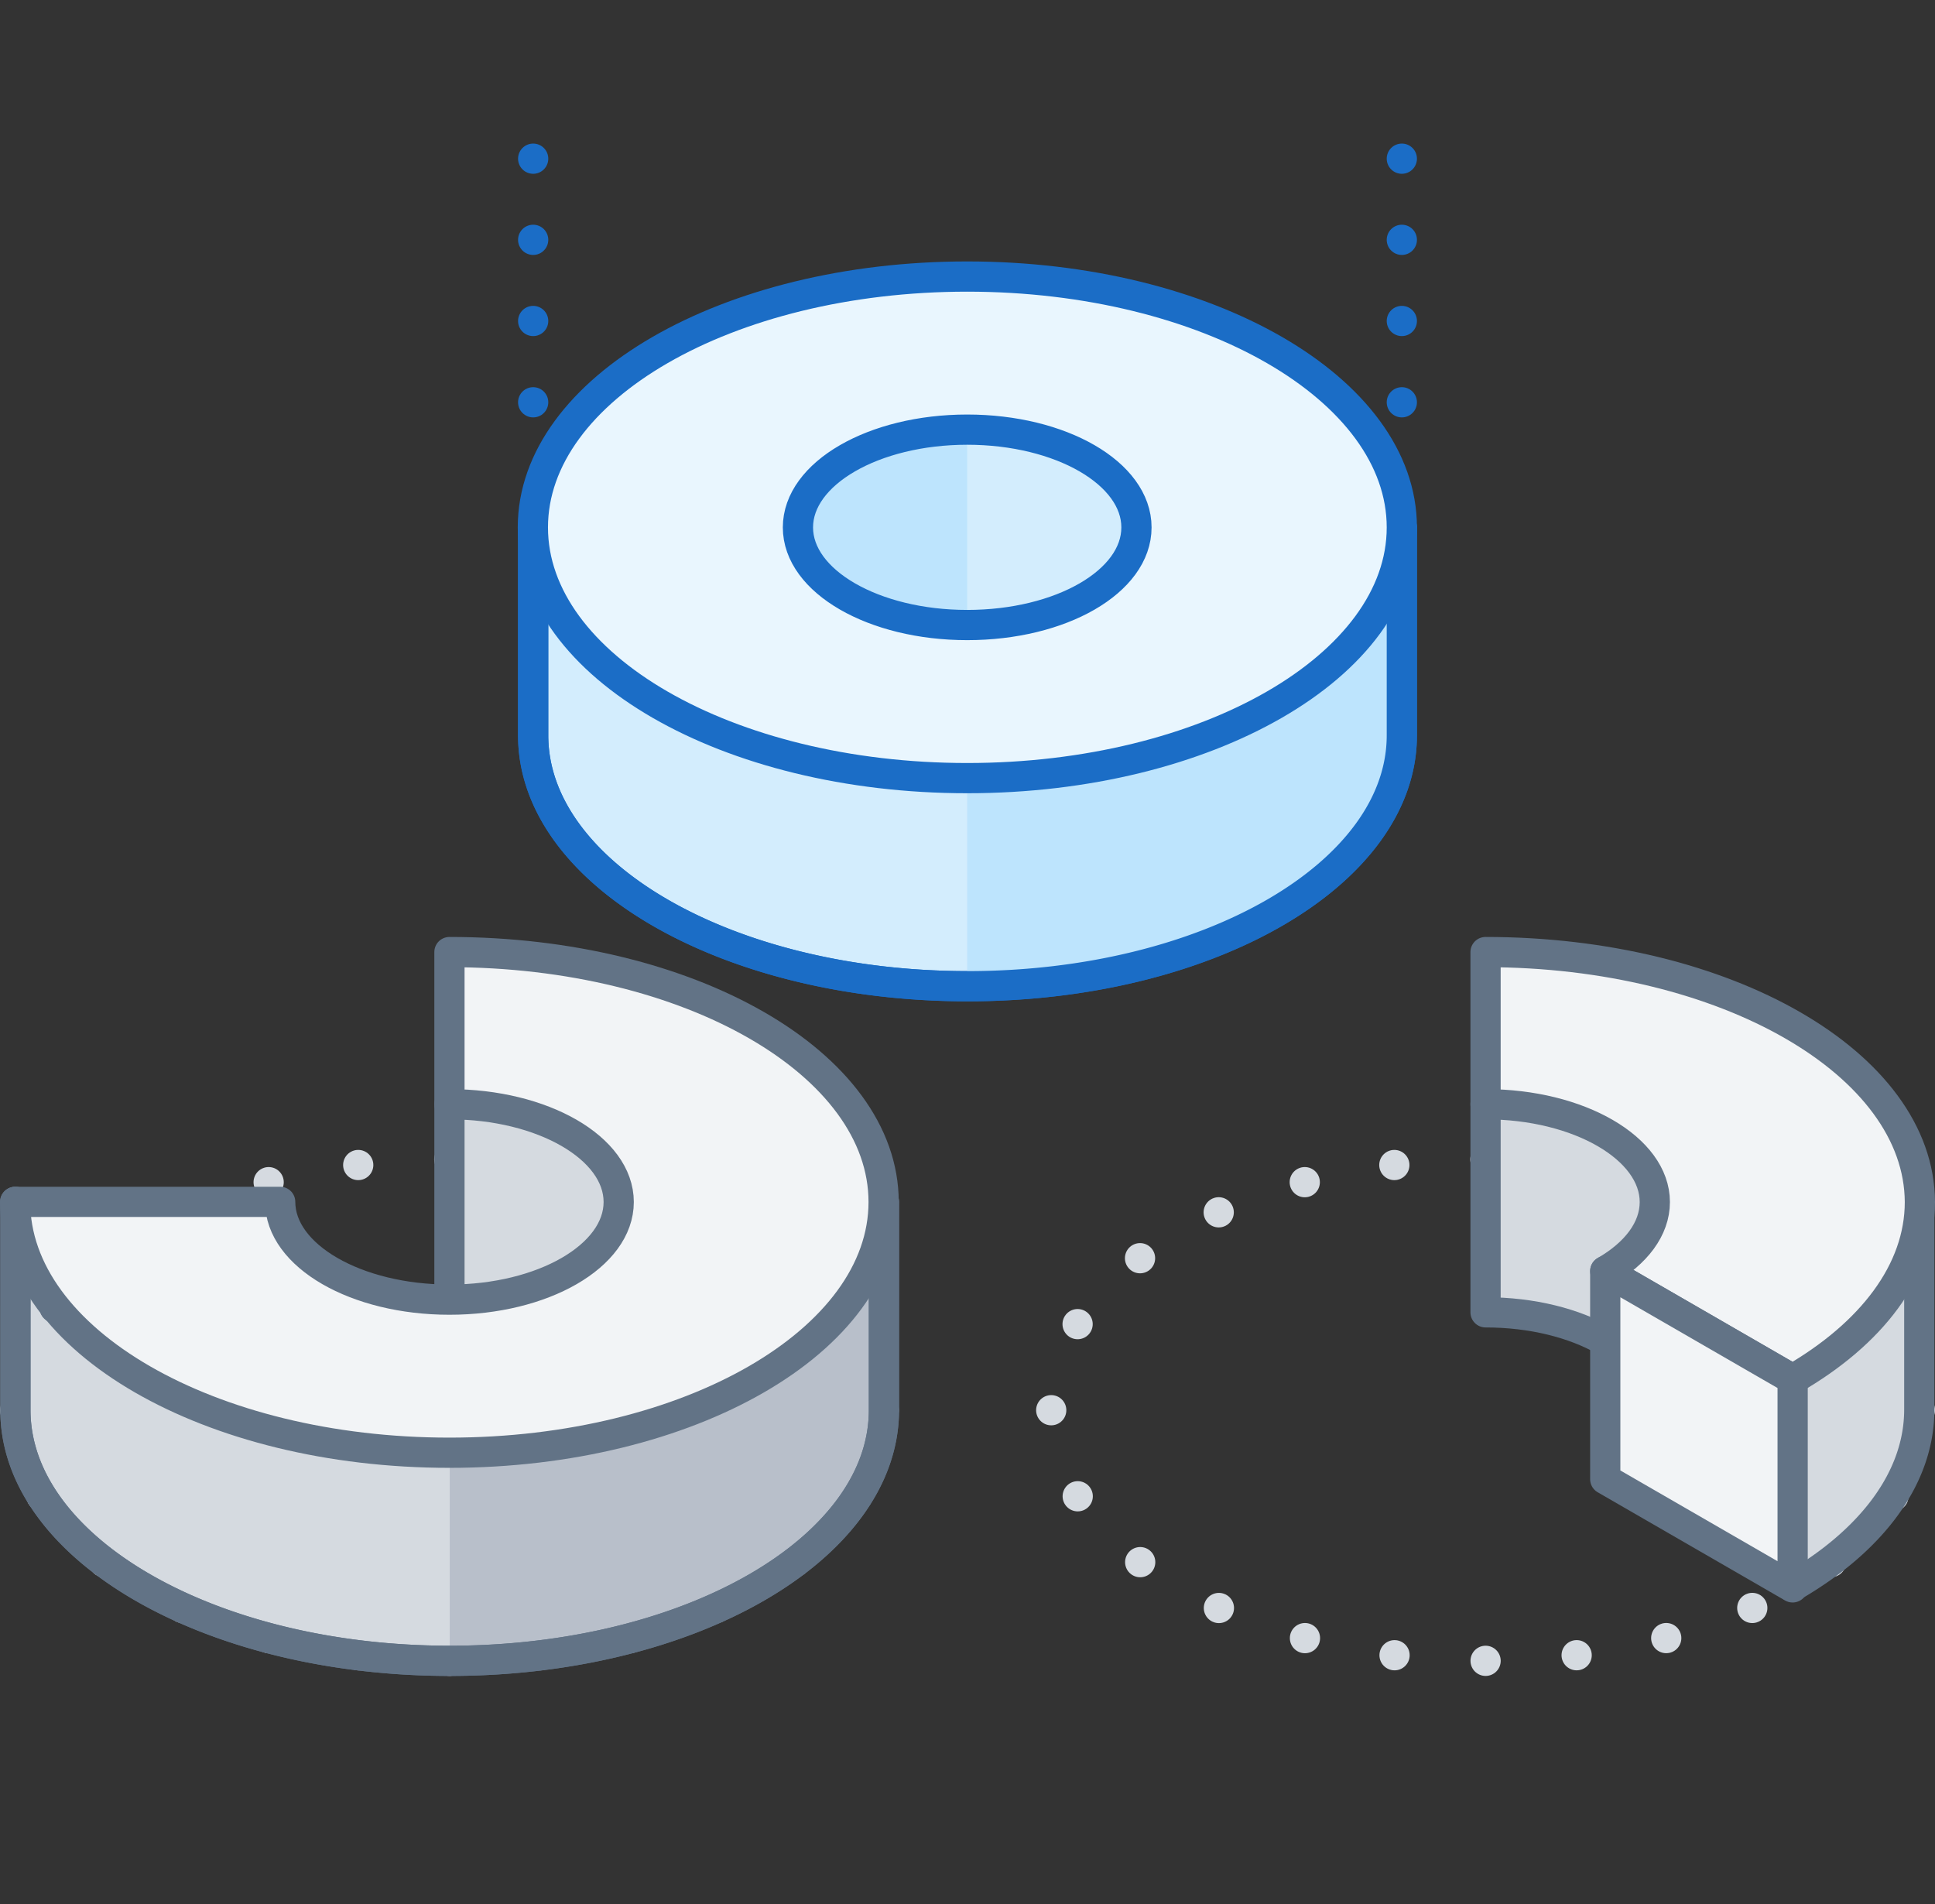 <svg xmlns="http://www.w3.org/2000/svg" width="128.04" height="126" viewBox="0 0 128.04 126"><rect x="0" y="0" width="128.04" height="126" fill="#333333" stroke="none"/><defs><style>.cls-1,.cls-10,.cls-12,.cls-2,.cls-3{fill:none;}.cls-1{stroke:#d5dae0;stroke-dasharray:0 6.04;}.cls-1,.cls-10,.cls-11,.cls-2,.cls-3,.cls-4,.cls-6,.cls-7{stroke-linecap:round;stroke-linejoin:round;stroke-width:2px;}.cls-2,.cls-3,.cls-4,.cls-6{stroke:#1b6dc6;}.cls-3{stroke-dasharray:0 5.37;}.cls-4{fill:#d3edfd;}.cls-5{fill:#bde4fd;}.cls-6{fill:#e9f6fe;}.cls-7,.cls-8{fill:#d5dae0;}.cls-10,.cls-11,.cls-7{stroke:#627386;}.cls-9{fill:#b8bfca;}.cls-11{fill:#f2f4f6;}</style></defs><title>tasks</title><g id="Layer_2" data-name="Layer 2"><g id="Layer_4" data-name="Layer 4"><ellipse class="cls-1" cx="29.74" cy="93.31" rx="28.74" ry="16.59"/><line class="cls-2" x1="92.76" y1="10.5" x2="92.76" y2="10.5"/><line class="cls-3" x1="92.76" y1="15.87" x2="92.76" y2="23.94"/><line class="cls-2" x1="92.76" y1="26.62" x2="92.76" y2="26.62"/><line class="cls-2" x1="35.28" y1="10.5" x2="35.28" y2="10.5"/><line class="cls-3" x1="35.28" y1="15.87" x2="35.28" y2="23.94"/><line class="cls-2" x1="35.28" y1="26.62" x2="35.28" y2="26.62"/><path class="cls-4" d="M45.26,23.81v17l8.25,5.6C55.08,44,59.18,42.2,64,42.2S73,44,74.53,46.45h3.86V23.81Z"/><path class="cls-5" d="M45.26,23.81v17l8.25,5.6C55.08,44,59.18,42.2,64,42.2V23.81Z"/><path class="cls-2" d="M45.26,23.81v17l8.25,5.6C55.08,44,59.18,42.2,64,42.2S73,44,74.53,46.45h3.86V23.81Z"/><path class="cls-4" d="M83.2,28.37c-1.71,3.74-3.29,7.26-4.34,9.69a7.12,7.12,0,0,1,2.4,5.07c0,5.5-7.72,5.95-17.24,5.95s-17.24-.45-17.24-5.95a7.08,7.08,0,0,1,2.33-5c-1.13-2.38-2.68-5.86-4.35-9.7a35.89,35.89,0,0,0-6.88,6.47h-2.6V48.66c0,9.17,12.87,16.6,28.74,16.6s28.74-7.43,28.74-16.6V34.9h-2.6A35.79,35.79,0,0,0,83.2,28.37Z"/><path class="cls-5" d="M81.26,43.06C81.26,48.56,73.54,45,64,45V65.26c15.87,0,28.74-7.43,28.74-16.6V33.5H91.17L80.48,37.42C81,38.36,81.26,42,81.26,43.06Z"/><path class="cls-2" d="M83.2,28.37c-1.71,3.74-3.29,7.26-4.34,9.69a7.12,7.12,0,0,1,2.4,5.07c0,5.5-7.72,5.95-17.24,5.95s-17.24-.45-17.24-5.95a7.08,7.08,0,0,1,2.33-5c-1.13-2.38-2.68-5.86-4.35-9.7a35.89,35.89,0,0,0-6.88,6.47h-2.6V48.66c0,9.17,12.87,16.6,28.74,16.6s28.74-7.43,28.74-16.6V34.9h-2.6A35.79,35.79,0,0,0,83.2,28.37Z"/><path class="cls-6" d="M64,18.3c-15.87,0-28.74,7.43-28.74,16.6S48.15,51.49,64,51.49,92.76,44.06,92.76,34.9,79.89,18.3,64,18.3Zm0,23.06c-6.19,0-11.2-2.89-11.2-6.46s5-6.47,11.2-6.47,11.2,2.89,11.2,6.47S70.21,41.36,64,41.36Z"/><rect class="cls-7" x="29.74" y="73.07" width="13.85" height="13.85"/><path class="cls-8" d="M48.92,73c-1.72,3.75-3.29,7.26-4.35,9.69A7.11,7.11,0,0,1,47,87.77c0,5.5-7.72,6-17.24,6s-17.24-.45-17.24-6a7.08,7.08,0,0,1,2.32-5c-1.12-2.38-2.67,3.08-4.34-.76-2.88,2.1-5.24,2.45-6.88,4.52l-2.6-7V93.31c0,9.16,12.87,16.59,28.74,16.59s28.73-7.43,28.73-16.59V79.54h-2.6A35.72,35.72,0,0,0,48.92,73Z"/><path class="cls-9" d="M47,87.71c0,5.5-7.72,1.94-17.24,1.94V109.9c15.87,0,28.73-7.43,28.73-16.59V78.14H56.89L46.2,82.06C46.7,83,47,86.67,47,87.71Z"/><path class="cls-10" d="M48.92,73c-1.72,3.75-3.29,7.26-4.35,9.69A7.11,7.11,0,0,1,47,87.77c0,5.5-7.72,6-17.24,6s-17.24-.45-17.24-6a7.08,7.08,0,0,1,2.32-5c-1.12-2.38-2.67,3.08-4.34-.76-2.88,2.1-5.24,2.45-6.88,4.52l-2.6-7V93.31c0,9.16,12.87,16.59,28.74,16.59s28.73-7.43,28.73-16.59V79.54h-2.6A35.72,35.72,0,0,0,48.92,73Z"/><path class="cls-10" d="M48.92,73c-1.72,3.75-3.29,7.26-4.35,9.69A7.11,7.11,0,0,1,47,87.77c0,5.5-7.72,6-17.24,6s-17.24-.45-17.24-6a7.08,7.08,0,0,1,2.32-5c-1.12-2.38-2.67,3.08-4.34-.76-2.88,2.1-5.24,2.45-6.88,4.52l-2.6-7V93.31c0,9.16,12.87,16.59,28.74,16.59s28.73-7.43,28.73-16.59V79.54h-2.6A35.72,35.72,0,0,0,48.92,73Z"/><path class="cls-11" d="M29.74,63V73.07c6.18,0,11.2,2.9,11.2,6.47S35.92,86,29.74,86s-11.2-2.9-11.2-6.47H1C1,88.7,13.87,96.13,29.74,96.13S58.47,88.7,58.47,79.54,45.61,63,29.74,63Z"/><ellipse class="cls-1" cx="98.3" cy="93.31" rx="28.74" ry="16.59"/><path class="cls-7" d="M98.3,73.07V86.84c6.19,0,11.2,2.9,11.2,6.47l9.12-14.09s-5.07-10.5-6.2-10.5-9.35-.88-9.35-.88Z"/><path class="cls-7" d="M124.44,79.54a36.1,36.1,0,0,0-7-6.53c-1,2.27-2,4.45-2.87,6.36l1.76.17,2.25,11.73V105h0c5.2-3,8.42-7.15,8.42-11.73V79.54Z"/><path class="cls-11" d="M109.5,79.54c0,1.78-1.25,3.4-3.28,4.57l12.4,7.16c5.2-3,8.42-7.15,8.42-11.73C127,70.38,114.17,63,98.3,63V73.07C104.49,73.07,109.5,76,109.5,79.54Z"/><polygon class="cls-11" points="118.62 91.27 118.62 105.04 106.22 97.88 106.22 84.11 118.62 91.27"/><rect class="cls-12" x="1.14" width="126" height="126"/></g></g></svg>